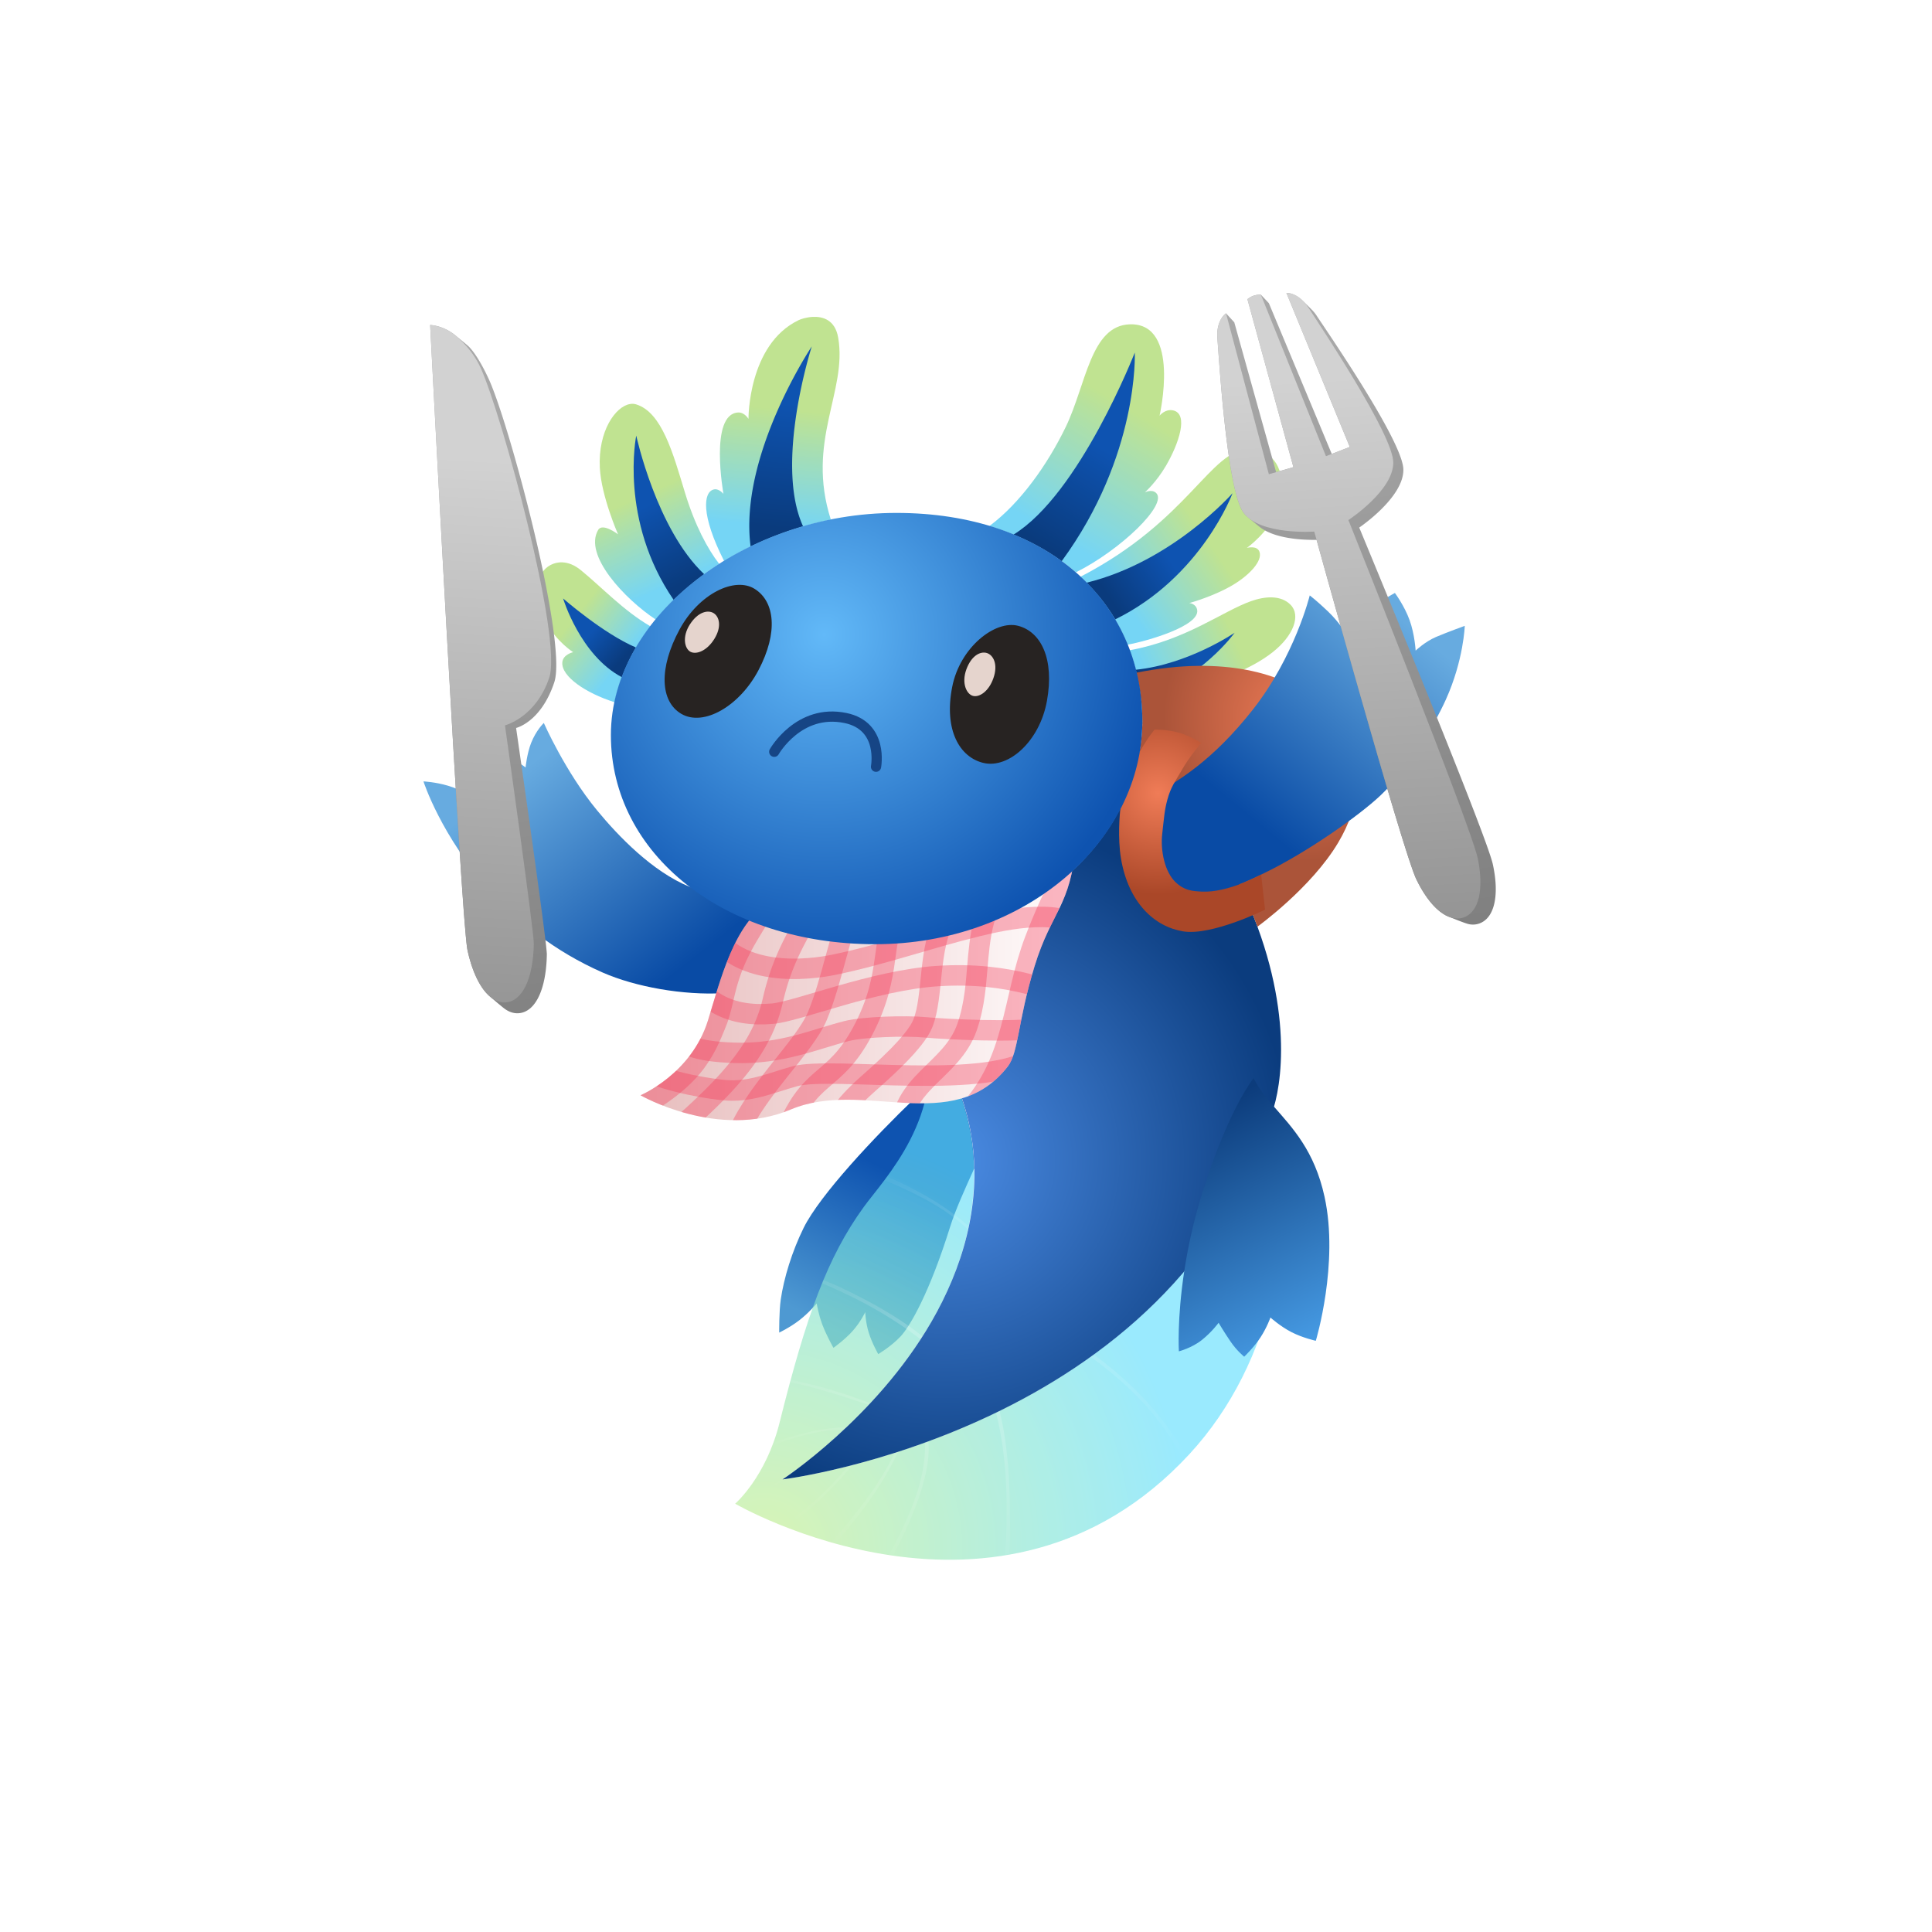 <svg stroke-miterlimit="10" style="fill-rule:nonzero;clip-rule:evenodd;stroke-linecap:round;stroke-linejoin:round" viewBox="0 0 1134 1134" xml:space="preserve" xmlns="http://www.w3.org/2000/svg" xmlns:vectornator="http://vectornator.io" xmlns:xlink="http://www.w3.org/1999/xlink">
  <defs>
    <filter color-interpolation-filters="sRGB" filterUnits="userSpaceOnUse" height="1203.52" id="b" width="1203.52" x="-32.49" y="-32.799">
      <feDropShadow dx="2.27" dy="1.961" flood-color="#0a1e3b" flood-opacity=".397" in="SourceGraphic" result="Shadow" stdDeviation="13.904"/>
    </filter>
    <filter color-interpolation-filters="sRGB" filterUnits="userSpaceOnUse" height="241.739" id="d" width="183.961" x="424.863" y="589.781">
      <feDropShadow dx="2.27" dy="1.961" flood-color="#0a1e3b" flood-opacity=".397" in="SourceGraphic" result="Shadow" stdDeviation="13.904"/>
    </filter>
    <filter color-interpolation-filters="sRGB" filterUnits="userSpaceOnUse" height="381.327" id="f" width="390.742" x="399.022" y="570.906">
      <feDropShadow dx="2.27" dy="1.961" flood-color="#0a1e3b" flood-opacity=".397" in="SourceGraphic" result="Shadow" stdDeviation="13.904"/>
    </filter>
    <filter color-interpolation-filters="sRGB" filterUnits="userSpaceOnUse" height="291.989" id="h" width="334.802" x="399.022" y="657.812">
      <feDropShadow dx="2.27" dy="1.961" flood-color="#0a1e3b" flood-opacity=".397" in="SourceGraphic" result="Shadow" stdDeviation="13.904"/>
    </filter>
    <filter color-interpolation-filters="sRGB" filterUnits="userSpaceOnUse" height="497.314" id="j" width="362.155" x="426.804" y="407.769">
      <feDropShadow dx="2.27" dy="1.961" flood-color="#0a1e3b" flood-opacity=".397" in="SourceGraphic" result="Shadow" stdDeviation="13.904"/>
    </filter>
    <filter color-interpolation-filters="sRGB" filterUnits="userSpaceOnUse" height="233.052" id="l" width="157.987" x="659.317" y="600">
      <feDropShadow dx="2.27" dy="1.961" flood-color="#0a1e3b" flood-opacity=".397" in="SourceGraphic" result="Shadow" stdDeviation="13.904"/>
    </filter>
    <filter color-interpolation-filters="sRGB" filterUnits="userSpaceOnUse" height="151.665" id="n" width="135.711" x="280.781" y="295.3">
      <feDropShadow dx="0" dy="0" flood-color="#b4d492" flood-opacity=".599" in="SourceGraphic" result="Shadow" stdDeviation="13.904"/>
    </filter>
    <filter color-interpolation-filters="sRGB" filterUnits="userSpaceOnUse" height="196.142" id="p" width="142.391" x="314.507" y="202.261">
      <feDropShadow dx="0" dy="0" flood-color="#b4d492" flood-opacity=".599" in="SourceGraphic" result="Shadow" stdDeviation="13.904"/>
    </filter>
    <filter color-interpolation-filters="sRGB" filterUnits="userSpaceOnUse" height="212.817" id="r" width="147.885" x="379.663" y="151.211">
      <feDropShadow dx="0" dy="0" flood-color="#b4d492" flood-opacity=".599" in="SourceGraphic" result="Shadow" stdDeviation="13.904"/>
    </filter>
    <filter color-interpolation-filters="sRGB" filterUnits="userSpaceOnUse" height="215.093" id="t" width="182.101" x="545.971" y="155.591">
      <feDropShadow dx="0" dy="0" flood-color="#b4d492" flood-opacity=".599" in="SourceGraphic" result="Shadow" stdDeviation="13.904"/>
    </filter>
    <filter color-interpolation-filters="sRGB" filterUnits="userSpaceOnUse" height="184.083" id="v" width="187.854" x="599.44" y="229.07">
      <feDropShadow dx="0" dy="0" flood-color="#b4d492" flood-opacity=".599" in="SourceGraphic" result="Shadow" stdDeviation="13.904"/>
    </filter>
    <filter color-interpolation-filters="sRGB" filterUnits="userSpaceOnUse" height="144.096" id="x" width="166.721" x="628.315" y="315.866">
      <feDropShadow dx="0" dy="0" flood-color="#b4d492" flood-opacity=".599" in="SourceGraphic" result="Shadow" stdDeviation="13.904"/>
    </filter>
    <filter color-interpolation-filters="sRGB" filterUnits="userSpaceOnUse" height="115.739" id="z" width="112.271" x="295.752" y="316.507">
      <feDropShadow dx="0" dy="0" flood-color="#b4d492" flood-opacity=".599" in="SourceGraphic" result="Shadow" stdDeviation="13.904"/>
    </filter>
    <filter color-interpolation-filters="sRGB" filterUnits="userSpaceOnUse" height="165.989" id="B" width="110.97" x="337.146" y="220.913">
      <feDropShadow dx="0" dy="0" flood-color="#b4d492" flood-opacity=".599" in="SourceGraphic" result="Shadow" stdDeviation="13.904"/>
    </filter>
    <filter color-interpolation-filters="sRGB" filterUnits="userSpaceOnUse" height="186.989" id="D" width="106.202" x="405.04" y="168.57">
      <feDropShadow dx="0" dy="0" flood-color="#b4d492" flood-opacity=".599" in="SourceGraphic" result="Shadow" stdDeviation="13.904"/>
    </filter>
    <filter color-interpolation-filters="sRGB" filterUnits="userSpaceOnUse" height="191.989" id="F" width="140.704" x="560.158" y="172.163">
      <feDropShadow dx="0" dy="0" flood-color="#b4d492" flood-opacity=".599" in="SourceGraphic" result="Shadow" stdDeviation="13.904"/>
    </filter>
    <filter color-interpolation-filters="sRGB" filterUnits="userSpaceOnUse" height="143.583" id="H" width="155.177" x="603.033" y="254.726">
      <feDropShadow dx="0" dy="0" flood-color="#b4d492" flood-opacity=".599" in="SourceGraphic" result="Shadow" stdDeviation="13.904"/>
    </filter>
    <filter color-interpolation-filters="sRGB" filterUnits="userSpaceOnUse" height="108.864" id="J" width="127.552" x="631.877" y="336.632">
      <feDropShadow dx="0" dy="0" flood-color="#b4d492" flood-opacity=".599" in="SourceGraphic" result="Shadow" stdDeviation="13.904"/>
    </filter>
    <filter color-interpolation-filters="sRGB" filterUnits="userSpaceOnUse" height="228.338" id="L" width="321.075" x="216.065" y="391.546">
      <feDropShadow dx="2.27" dy="1.961" flood-color="#0a1e3b" flood-opacity=".397" in="SourceGraphic" result="Shadow" stdDeviation="13.904"/>
    </filter>
    <filter color-interpolation-filters="sRGB" filterUnits="userSpaceOnUse" height="222.597" id="N" width="198.642" x="634.585" y="358.025">
      <feDropShadow dx="2.27" dy="1.961" flood-color="#0a1e3b" flood-opacity=".397" in="SourceGraphic" result="Shadow" stdDeviation="13.904"/>
    </filter>
    <filter color-interpolation-filters="sRGB" filterUnits="userSpaceOnUse" height="245.596" id="P" width="261.748" x="635.033" y="315.243">
      <feDropShadow dx="2.27" dy="1.961" flood-color="#0a1e3b" flood-opacity=".397" in="SourceGraphic" result="Shadow" stdDeviation="13.904"/>
    </filter>
    <filter color-interpolation-filters="sRGB" filterUnits="userSpaceOnUse" height="188.258" id="R" width="155.179" x="624.374" y="395.461">
      <feDropShadow dx="2.27" dy="1.961" flood-color="#0a1e3b" flood-opacity=".397" in="SourceGraphic" result="Shadow" stdDeviation="13.904"/>
    </filter>
    <filter color-interpolation-filters="sRGB" filterUnits="userSpaceOnUse" height="468.809" id="T" width="671.483" x="230.96" y="150.223">
      <feDropShadow dx="1.492" dy="1.289" flood-color="#0a1e3b" flood-opacity=".2" in="SourceGraphic" result="Shadow" stdDeviation="9.2"/>
    </filter>
    <filter color-interpolation-filters="sRGB" filterUnits="userSpaceOnUse" height="231.362" id="X" width="324.995" x="343.443" y="462.863">
      <feDropShadow dx="2.27" dy="1.961" flood-color="#0a1e3b" flood-opacity=".397" in="SourceGraphic" result="Shadow" stdDeviation="13.904"/>
    </filter>
    <filter color-interpolation-filters="sRGB" filterUnits="userSpaceOnUse" height="322.667" id="ab" width="381.456" x="326.077" y="268.262">
      <feDropShadow dx="2.27" dy="1.961" flood-color="#0a1e3b" flood-opacity=".397" in="SourceGraphic" result="Shadow" stdDeviation="13.904"/>
    </filter>
    <linearGradient gradientTransform="rotate(116.898 53.754 509.933) scale(97.36)" gradientUnits="userSpaceOnUse" id="c" x1="0" x2="1" y1="0" y2="0">
      <stop offset="0" stop-color="#0e53b0"/>
      <stop offset="1" stop-color="#4e99d2"/>
    </linearGradient>
    <linearGradient gradientTransform="scale(-152.484) rotate(63.285 1.66 -6.704)" gradientUnits="userSpaceOnUse" id="k" x1="0" x2="1" y1="0" y2="0">
      <stop offset="0" stop-color="#479ce5"/>
      <stop offset="1" stop-color="#0c3c7c"/>
    </linearGradient>
    <linearGradient gradientTransform="scale(41.132) rotate(38.096 -8.708 16.265)" gradientUnits="userSpaceOnUse" id="m" x1="0" x2="1" y1="0" y2="0">
      <stop offset="0" stop-color="#b0dc75"/>
      <stop offset=".913" stop-color="#53cbf2"/>
    </linearGradient>
    <linearGradient gradientTransform="rotate(65.886 -37.742 435.084) scale(59.58)" gradientUnits="userSpaceOnUse" id="o" x1="0" x2="1" y1="0" y2="0">
      <stop offset="0" stop-color="#b0dc75"/>
      <stop offset=".913" stop-color="#53cbf2"/>
    </linearGradient>
    <linearGradient gradientTransform="scale(-75.447) rotate(-84.485 -4.803 1.767)" gradientUnits="userSpaceOnUse" id="q" x1="0" x2="1" y1="0" y2="0">
      <stop offset="0" stop-color="#b0dc75"/>
      <stop offset=".913" stop-color="#53cbf2"/>
    </linearGradient>
    <linearGradient gradientTransform="rotate(120.97 262.312 305.488) scale(94.189)" gradientUnits="userSpaceOnUse" id="s" x1="0" x2="1" y1="0" y2="0">
      <stop offset="0" stop-color="#b0dc75"/>
      <stop offset=".913" stop-color="#53cbf2"/>
    </linearGradient>
    <linearGradient gradientTransform="rotate(145.66 304.75 265.477) scale(66.72)" gradientUnits="userSpaceOnUse" id="u" x1="0" x2="1" y1="0" y2="0">
      <stop offset="0" stop-color="#b0dc75"/>
      <stop offset=".913" stop-color="#53cbf2"/>
    </linearGradient>
    <linearGradient gradientTransform="scale(-61.53) rotate(-24.066 -20.23 24.592)" gradientUnits="userSpaceOnUse" id="w" x1="0" x2="1" y1="0" y2="0">
      <stop offset="0" stop-color="#b0dc75"/>
      <stop offset=".913" stop-color="#53cbf2"/>
    </linearGradient>
    <linearGradient gradientTransform="rotate(41.795 -315.529 638.945) scale(24.144)" gradientUnits="userSpaceOnUse" id="y" x1="0" x2="1" y1="0" y2="0">
      <stop offset="0" stop-color="#0e53b0"/>
      <stop offset="1" stop-color="#0a3b7d"/>
    </linearGradient>
    <linearGradient gradientTransform="scale(50.375) rotate(63.99 -.96 8.967)" gradientUnits="userSpaceOnUse" id="A" x1="0" x2="1" y1="0" y2="0">
      <stop offset="0" stop-color="#0e53b0"/>
      <stop offset="1" stop-color="#0a3b7d"/>
    </linearGradient>
    <linearGradient gradientTransform="rotate(96.199 125.041 325.905) scale(73.246)" gradientUnits="userSpaceOnUse" id="C" x1="0" x2="1" y1="0" y2="0">
      <stop offset="0" stop-color="#0e53b0"/>
      <stop offset="1" stop-color="#0a3b7d"/>
    </linearGradient>
    <linearGradient gradientTransform="rotate(-58.255 593.671 -389.517) scale(66.956)" gradientUnits="userSpaceOnUse" id="E" x1="0" x2="1" y1="0" y2="0">
      <stop offset="0" stop-color="#0a3b7d"/>
      <stop offset="1" stop-color="#0e53b1"/>
    </linearGradient>
    <linearGradient gradientTransform="rotate(-33.845 903.23 -894.897) scale(41.923)" gradientUnits="userSpaceOnUse" id="G" x1="0" x2="1" y1="0" y2="0">
      <stop offset="0" stop-color="#0a3b7d"/>
      <stop offset="1" stop-color="#0e53b1"/>
    </linearGradient>
    <linearGradient gradientTransform="scale(-36.149) rotate(-21.631 -37.823 45.572)" gradientUnits="userSpaceOnUse" id="I" x1="0" x2="1" y1="0" y2="0">
      <stop offset="0" stop-color="#0e53b0"/>
      <stop offset="1" stop-color="#0a3b7d"/>
    </linearGradient>
    <linearGradient gradientTransform="scale(-148.89 148.89) rotate(-51.898 2.676 4.622)" gradientUnits="userSpaceOnUse" id="K" x1="0" x2="1" y1="0" y2="0">
      <stop offset="0" stop-color="#094ba5"/>
      <stop offset="1" stop-color="#67abe0"/>
    </linearGradient>
    <linearGradient gradientTransform="scale(146.593) rotate(-50.678 5.842 -3.593)" gradientUnits="userSpaceOnUse" id="O" x1="0" x2="1" y1="0" y2="0">
      <stop offset="0" stop-color="#094ba5"/>
      <stop offset="1" stop-color="#67abe0"/>
    </linearGradient>
    <linearGradient gradientTransform="matrix(88.649 575.891 551.305 -71.806 283.886 269.379)" gradientUnits="userSpaceOnUse" id="S" x1="0" x2="1" y1="0" y2="0">
      <stop offset="0" stop-color="#a8a8a8"/>
      <stop offset="1" stop-color="#656565"/>
    </linearGradient>
    <linearGradient gradientTransform="scale(575.966 -575.966) rotate(-86.942 .475 -.905)" gradientUnits="userSpaceOnUse" id="U" x1="0" x2="1" y1="0" y2="0">
      <stop offset="0" stop-color="#d2d2d2"/>
      <stop offset="1" stop-color="#656565"/>
    </linearGradient>
    <linearGradient gradientTransform="matrix(-27.492 577.758 549.162 34.908 283.886 269.379)" gradientUnits="userSpaceOnUse" id="V" x1="0" x2="1" y1="0" y2="0">
      <stop offset="0" stop-color="#d2d2d2"/>
      <stop offset="1" stop-color="#656565"/>
    </linearGradient>
    <linearGradient gradientTransform="translate(375.933 576.583) scale(255.474)" gradientUnits="userSpaceOnUse" id="W" x1="0" x2="1" y1="0" y2="0">
      <stop offset="0" stop-color="#e7bdbd"/>
      <stop offset="1" stop-color="#fffdfd"/>
    </linearGradient>
    <radialGradient cx="0" cy="0" gradientTransform="rotate(-35.699 1635.06 -240.425) scale(253.01)" gradientUnits="userSpaceOnUse" id="e" r="1">
      <stop offset="0" stop-color="#c3ee89"/>
      <stop offset="1" stop-color="#60defe"/>
    </radialGradient>
    <radialGradient cx="0" cy="0" gradientTransform="rotate(145.27 159.332 489.742) scale(139.145)" gradientUnits="userSpaceOnUse" id="g" r="1">
      <stop offset="0" stop-color="#fff"/>
      <stop offset="1" stop-color="#fff" stop-opacity="0"/>
    </radialGradient>
    <radialGradient cx="0" cy="0" gradientTransform="scale(205.041) rotate(3.506 -52.88 45.856)" gradientUnits="userSpaceOnUse" id="i" r="1">
      <stop offset="0" stop-color="#4c8de5"/>
      <stop offset="1" stop-color="#0b3c7e"/>
    </radialGradient>
    <radialGradient cx="0" cy="0" gradientTransform="rotate(78.571 125.67 679.203) scale(83.649)" gradientUnits="userSpaceOnUse" id="M" r="1">
      <stop offset="0" stop-color="#f07c57"/>
      <stop offset="1" stop-color="#ab5439"/>
    </radialGradient>
    <radialGradient cx="0" cy="0" gradientTransform="scale(59.469) rotate(39.23 -5.269 19.952)" gradientUnits="userSpaceOnUse" id="Q" r="1">
      <stop offset="0" stop-color="#f07c57"/>
      <stop offset="1" stop-color="#aa4728"/>
    </radialGradient>
    <radialGradient cx="0" cy="0" gradientTransform="rotate(45.17 -206.061 767.908) scale(197.053)" gradientUnits="userSpaceOnUse" id="aa" r="1">
      <stop offset="0" stop-color="#62b9f8"/>
      <stop offset="1" stop-color="#0e53b0"/>
    </radialGradient>
    <path d="M452.859 528.751c-22.007 12.068-30.216 47.53-37.363 70.363-9.818 31.364-39.563 43.758-39.563 43.758s45.563 26.333 88.239 8.347c42.677-17.986 95.025 16.049 127.233-25.105 6.573-8.398 5.817-26.296 15.818-58.909 10-32.613 21.273-35.182 24.184-71.543" id="Y"/>
  </defs>
  <clipPath id="a">
    <path d="M0 0h1134v1134H0z"/>
  </clipPath>
  <path d="M554.887 622.58c-4.302 6.55-10.413 14.819-18.125 22.219-23.24 22.3-55.543 56.6-65.062 75.906-6.828 13.848-11.588 29.417-13.438 42.094-1.01 6.924-.906 19.375-.906 19.375s6.432-3.068 11.938-7.344 10.094-9.75 10.093-9.75c0 0 .858 5.954 3.313 12.469 2.455 6.514 6.5 13.562 6.5 13.562s6.623-4.672 11.281-9.906c4.658-5.234 7.375-11.031 7.375-11.031s.157 5.913 2.063 12.062c1.906 6.15 5.562 12.563 5.562 12.563s7.326-4.243 13.063-10.313c5.736-6.07 17.175-26.067 29.093-64.25 3.158-10.114 8.854-22.579 14.157-34.344-.459-20.676-5.553-41.99-16.907-63.312Z" fill="url(#c)" filter="url(#d)" vectornator:shadowAngle=".713" vectornator:shadowColor="#0a1e3b" vectornator:shadowOffset="3" vectornator:shadowOpacity=".397" vectornator:shadowRadius="27.808" vectornator:layerName="Bein R"/>
  <path d="M543.012 603.705c12.657 50.992-24.073 88.284-35.937 104.625-21.463 29.562-33.81 63.83-49.5 126.687-7.988 32.004-26.063 47.594-26.063 47.594s155.777 90.623 266.469-28.937c50.229-54.253 64.998-135.547 48-198.782-60.004 185.652-286.687 213.469-286.687 213.469s54.595-35.676 87.468-92.656c27.814-48.21 39.936-111.077-3.75-172Z" fill="url(#e)" filter="url(#f)" vectornator:shadowAngle=".713" vectornator:shadowColor="#0a1e3b" vectornator:shadowOffset="3" vectornator:shadowOpacity=".397" vectornator:shadowRadius="27.808" opacity=".8" vectornator:layerName="Flosse 2"/>
  <path d="M520.637 690.611c-.507.692-.968 1.396-1.468 2.063 7.829 3.303 19.923 8.585 30.562 15.093 9.848 6.025 15.124 10.698 18.406 13.907.14-.635.275-1.27.407-1.907-8.261-7.529-23.692-18.767-47.907-29.156Zm-37.25 60.75c-.258.619-.493 1.248-.75 1.875 6.727 2.859 18.114 7.861 30.5 14.875 13.484 7.636 22.975 14.736 27.219 18 .364-.559.703-1.154 1.063-1.719-15.49-12.805-41.088-26.196-58.032-33.031Zm158.469 43.656c-.592.431-1.187.856-1.781 1.282 8.043 5.866 21.932 16.717 33.406 29.781 9.435 10.742 16.595 22.31 21.344 30.781.651-.674 1.321-1.28 1.969-1.969-8.711-14.983-24.79-38.005-54.938-59.875Zm-177.5 14.844c-.136.498-.27 1.03-.406 1.531 3.715.725 9.245 1.895 17.687 4.282 11.48 3.246 24.365 7.609 28.063 8.875.31-.329.627-.668.937-1-13.851-5.246-27.899-9.755-46.281-13.688Zm122.25 18.094c-.661.325-1.339.68-2 1 1.344 5.432 4.361 18.45 5.625 37.156 1.369 20.259.178 40.965-.187 46.719.842-.137 1.688-.288 2.531-.438.992-34.183-.513-63.576-5.969-84.437Zm-90.937 9.844c-14.37.501-27.07 3.853-41.688 8.875-.245.669-.529 1.225-.781 1.875 6.479-2.407 14.718-5.253 22.594-7.063 9.292-2.135 15.325-2.273 19.187-2.187.515-.481 1.043-1.009 1.563-1.5-.286.007-.591-.01-.875 0Zm49.218 8c-.667.245-1.337.509-2 .75.257 4.495.121 15.132-4.875 30.312-5.033 15.296-13.386 30.634-16.281 35.844.818.125 1.614.258 2.438.375 7.081-13.736 22.872-44.658 20.718-67.281Zm-17.75 6.187c-.7.227-1.369.436-2.062.656-1.016 2.283-5.192 11.449-14.438 24.438-8.335 11.711-18.24 23.094-22.75 28.219.748.213 1.586.384 2.344.593 18.533-20.763 30.977-40.378 36.906-53.906Zm-26.812 7.875c-.792.205-1.695.46-2.469.656-2.156 2.617-8.622 10.323-17.875 18.782-8.286 7.575-16.12 13.351-20.312 16.375.58.23 1.248.487 1.843.718 10.371-7.737 22.072-16.269 38.813-36.531Zm-38.594 8.125c-.422.057-2.437.375-2.437.375s.421-.302.437-.312c-4.043 2.158-21.988 11.765-25.5 13.281-1.508.651-1.368.55-2.406.969a31.38 31.38 0 0 0-.313.312s1.363.696 1.625.844c10.719-4.914 26.669-14.323 28.594-15.469Z" fill="url(#g)" filter="url(#h)" vectornator:shadowAngle=".713" vectornator:shadowColor="#0a1e3b" vectornator:shadowOffset="3" vectornator:shadowOpacity=".397" vectornator:shadowRadius="27.808" opacity=".5" vectornator:layerName="Flosse 1"/>
  <g vectornator:layerName="Körper">
    <path d="M654.263 480.455c-25.202 42.951-77.716 73.75-140.594 73.75-7.381 0-14.543-.475-21.594-1.188 100.662 74.988 90.34 160.89 54.688 222.688-32.874 56.98-87.469 92.656-87.469 92.656s230.711-28.197 288.312-218.187c5.744-18.946 11.366-69.084-22.742-136.49-34.108-67.406-55.478-73.116-55.478-73.116s-4.948 18.566-15.123 39.887Z" fill="url(#i)" filter="url(#j)" vectornator:layerName="Kurve 1" vectornator:shadowAngle=".713" vectornator:shadowColor="#0a1e3b" vectornator:shadowOffset="3" vectornator:shadowOpacity=".397" vectornator:shadowRadius="27.808"/>
  </g>
  <path d="m735.825 632.799-.875 1.156c-11.188 15.923-21.996 42.572-29.875 68.25-4.979 16.226-7.996 30.969-9.969 43.906-4.319 28.33-3.156 47.063-3.156 47.063s7.592-1.937 13.531-6.688c5.94-4.75 9.782-10.062 9.781-10.062 0 0 3.265 5.507 7.032 11.031 3.767 5.524 8 8.875 8 8.875s5.744-5.471 9.562-11.344c3.819-5.873 5.844-11.656 5.844-11.656s5.723 5.182 12.375 8.594c6.652 3.411 14.25 5.062 14.25 5.062s13.705-45.258 5.125-84.531c-5.946-27.218-19.032-40.648-29.688-52.906-4.719-5.43-9.072-10.768-11.937-16.75Z" fill="url(#k)" filter="url(#l)" vectornator:shadowAngle=".713" vectornator:shadowColor="#0a1e3b" vectornator:shadowOffset="3" vectornator:shadowOpacity=".397" vectornator:shadowRadius="27.808" vectornator:layerName="Bein L"/>
  <g opacity=".8" vectornator:layerName="Fühler 2">
    <path d="M330.262 330.08c-5.406-.286-9.7 2.57-11.656 5.562-5.634 8.622-2.612 21.263 1.938 29.657 6.21 11.458 15.875 17.5 15.875 17.5s-6.074 1.281-6.375 6.093c-.508 8.102 13.467 17.821 30.75 23.313 3.317-15.898 10.538-30.968 20.937-44.625-15.732-9.121-28.425-22.831-40.812-32.938-3.789-3.091-7.413-4.39-10.657-4.562Z" fill="url(#m)" filter="url(#n)" vectornator:shadowAngle="1.571" vectornator:shadowColor="#b4d492" vectornator:shadowOffset="0" vectornator:shadowOpacity=".599" vectornator:shadowRadius="27.808"/>
    <path d="M369.794 237.142c-8.576 1.441-18.79 15.854-17.719 37.375.832 16.719 10.687 39.094 10.687 39.094s-9.061-6.906-11.625-2.625c-8.868 14.812 15.7 40.738 33.75 52.656 10.14-12.329 22.707-23.437 37.25-32.687-6.601-8.412-14.251-22.525-20.125-41.906-6.968-22.997-13.516-47.116-28.687-51.719-1.122-.34-2.306-.393-3.531-.188Z" fill="url(#o)" filter="url(#p)" vectornator:shadowAngle="1.571" vectornator:shadowColor="#b4d492" vectornator:shadowOffset="0" vectornator:shadowOpacity=".599" vectornator:shadowRadius="27.808"/>
    <path d="M476.731 186.017c-3.64.239-6.805 1.328-8.062 1.938-29.712 14.418-29.344 57.906-29.344 57.906s-2.302-3.91-6-3.75c-17.168.742-8.688 47.781-8.688 47.781.001.001-2.614-3.353-5.718-2.593-6.041 1.478-7.728 14.844 6.093 41.968 18.526-11.305 39.852-19.697 62.657-24.25-14.735-46.109 9.763-75.198 4.312-106.812-1.825-10.588-9.182-12.584-15.25-12.188Z" fill="url(#q)" filter="url(#r)" vectornator:shadowAngle="1.571" vectornator:shadowColor="#b4d492" vectornator:shadowOffset="0" vectornator:shadowOpacity=".599" vectornator:shadowRadius="27.808"/>
    <path d="M663.2 190.361c-23.108.668-25.678 35.508-37.688 60.313-10.776 22.259-26.825 44.756-44.781 58.093 19.887 5.986 37.059 15.198 50.781 27.157 25.952-12.897 54.38-40.042 47-46.657-2.591-2.322-6.562-.25-6.562-.25s6.741-5.882 12.5-15.781c7.417-12.748 13.47-30.408 4.031-32.375-4.616-.962-7.875 3.125-7.875 3.125s12.657-54.493-17.406-53.625Z" fill="url(#s)" filter="url(#t)" vectornator:shadowAngle="1.571" vectornator:shadowColor="#b4d492" vectornator:shadowOffset="0" vectornator:shadowOpacity=".599" vectornator:shadowRadius="27.808"/>
    <path d="M732.856 263.83c-22.293-.083-34.909 41.694-98.656 74.687 12.168 11.304 21.48 24.767 27.625 39.875 11.546-2.08 42.293-10.965 40.875-20.281-.586-3.848-4.625-4.156-4.625-4.156s14.577-3.915 26.125-10.938c9.176-5.579 17.116-13.877 15-19.281-1.467-3.746-7.344-2.156-7.344-2.156s13.405-9.337 18.688-23.781c3.857-10.548 2.406-26.238-7-31.032-3.906-1.99-7.405-2.925-10.688-2.937Z" fill="url(#u)" filter="url(#v)" vectornator:shadowAngle="1.571" vectornator:shadowColor="#b4d492" vectornator:shadowOffset="0" vectornator:shadowOpacity=".599" vectornator:shadowRadius="27.808"/>
    <path d="M746.731 350.642c-4.084-.151-8.438.794-12.375 2.188-16.904 5.985-37.99 22.767-71.281 28.844 4.782 12.901 7.438 26.861 7.437 41.687 0 .548-.085 1.079-.093 1.625 19.58 1.705 16.187-7.25 16.187-7.25s32.356-3.475 32.188-14.062c-.057-3.599-3.907-4.688-3.907-4.688s18.67-5.54 32.125-16.187c12.2-9.654 16.656-21.485 10.532-27.782-2.895-2.975-6.729-4.223-10.813-4.375Z" fill="url(#w)" filter="url(#x)" vectornator:shadowAngle="1.571" vectornator:shadowColor="#b4d492" vectornator:shadowOffset="0" vectornator:shadowOpacity=".599" vectornator:shadowRadius="27.808"/>
  </g>
  <g vectornator:layerName="Ebene 2">
    <path d="M330.512 351.267c.001 0 10.04 33.344 34.5 46.219 2.232-5.967 4.948-11.811 8.25-17.437-19.247-8.196-42.75-28.782-42.75-28.782Z" fill="url(#y)" filter="url(#z)" vectornator:shadowAngle="1.571" vectornator:shadowColor="#b4d492" vectornator:shadowOffset="0" vectornator:shadowOpacity=".599" vectornator:shadowRadius="27.808"/>
    <path d="M373.45 255.674s-10.227 49.587 21.969 96.468c5.494-5.37 11.492-10.413 17.937-15.093-28.016-26.294-39.906-81.375-39.906-81.375Z" fill="url(#A)" filter="url(#B)" vectornator:shadowAngle="1.571" vectornator:shadowColor="#b4d492" vectornator:shadowOffset="0" vectornator:shadowOpacity=".599" vectornator:shadowRadius="27.808"/>
    <path d="M476.481 203.33s-42.921 64.193-35.906 117.469a194.26 194.26 0 0 1 30.812-11.813c-17.018-37.115 5.094-105.656 5.094-105.656Z" fill="url(#C)" filter="url(#D)" vectornator:shadowAngle="1.571" vectornator:shadowColor="#b4d492" vectornator:shadowOffset="0" vectornator:shadowOpacity=".599" vectornator:shadowRadius="27.808"/>
    <path d="M666.075 206.924s-32.325 82.972-71.156 106.843c10.363 4.261 19.838 9.493 28.25 15.625 45.5-62.077 42.906-122.468 42.906-122.468Z" fill="url(#E)" filter="url(#F)" vectornator:shadowAngle="1.571" vectornator:shadowColor="#b4d492" vectornator:shadowOffset="0" vectornator:shadowOpacity=".599" vectornator:shadowRadius="27.808"/>
    <path d="M723.45 289.486s-35.165 40.12-85.656 52.531c6.49 6.572 12.151 13.727 16.781 21.532 50.686-24.825 68.875-74.063 68.875-74.063Z" fill="url(#G)" filter="url(#H)" vectornator:shadowAngle="1.571" vectornator:shadowColor="#b4d492" vectornator:shadowOffset="0" vectornator:shadowOpacity=".599" vectornator:shadowRadius="27.808"/>
    <path d="M724.669 371.392c0 .001-27.137 18.579-58.032 21.719 1.46 5.723 2.648 11.557 3.25 17.625 36.002-12.806 54.782-39.344 54.782-39.344Z" fill="url(#I)" filter="url(#J)" vectornator:shadowAngle="1.571" vectornator:shadowColor="#b4d492" vectornator:shadowOffset="0" vectornator:shadowOpacity=".599" vectornator:shadowRadius="27.808"/>
    <path d="M424.538 582.945c-23.335 1.345-51.583-3.659-70.817-12.118-28.438-12.506-49.891-30.121-65.75-47.695-29.164-32.315-39.416-64.488-39.416-64.488s7.114.371 14.276 2.505 14.365 6.013 14.365 6.013.071-6.47 1.905-15.303c1.437-6.923 4.768-13.3 4.768-13.3s6.748 1.894 13.318 5.006c6.569 3.113 11.302 6.893 11.302 6.893s.819-8.212 3.258-14.384c2.967-7.504 7.446-11.729 7.446-11.729s12.592 28.626 31.186 51.21c12.628 15.338 32.608 36.076 54.32 44.928 21.712 8.851 49.369 12.795 68.363 18.113 4.867 1.362 30.29 17.258 26.701 20.341-16.228 13.939-46.125 22.329-75.225 24.008Z" fill="url(#K)" filter="url(#L)" vectornator:layerName="Kurve 1" vectornator:shadowAngle=".713" vectornator:shadowColor="#0a1e3b" vectornator:shadowOffset="3" vectornator:shadowOpacity=".397" vectornator:shadowRadius="27.808"/>
    <path d="M703.669 390.83c-11.51.094-23.781 1.458-36.594 4 2.173 9.106 3.438 18.611 3.438 28.531 0 6.989-.875 13.841-2.188 20.594 23.604 18.594 32.27 28.808 49.753 57.362 10.971 17.918 19.993 42.584 19.993 42.584s31.605-22.731 47.395-49.339c12.956-21.832 14.408-42.103 3.109-63.576-14.134-26.861-45.392-40.479-84.906-40.156Z" fill="url(#M)" filter="url(#N)" vectornator:layerName="Kurve 2" vectornator:shadowAngle=".713" vectornator:shadowColor="#0a1e3b" vectornator:shadowOffset="3" vectornator:shadowOpacity=".397" vectornator:shadowRadius="27.808"/>
    <path d="M680.3 515.278c-10.503-5.243-18.125-41.528-8.058-46.459 18.684-9.15 39.993-22.884 63.121-52.306 24.677-31.39 33.396-67.031 33.396-67.031s4.009 3.012 10.605 9.304 10.406 12.688 10.406 12.688 12.035-12.6 12.47-12.933c7.145-5.474 16.499-10.499 16.499-10.499s5.601 7.529 8.642 15.982c3.041 8.453 3.53 17.857 3.53 17.857s5.51-5.27 11.964-8.013c6.454-2.743 16.876-6.518 16.875-6.518 0 0-.616 19.988-11.043 43.168-7.119 15.827-22.783 41.609-38.417 56.369-12.614 11.908-42.986 33.363-68.499 45.707-33.286 16.106-39.162 13.729-61.491 2.684Z" fill="url(#O)" filter="url(#P)" vectornator:layerName="Kurve 3" vectornator:shadowAngle=".713" vectornator:shadowColor="#0a1e3b" vectornator:shadowOffset="3" vectornator:shadowOpacity=".397" vectornator:shadowRadius="27.808"/>
    <path d="M677.669 428.267s-15.752 18.023-20 46.094c-.447 2.951-1.705 17.62.281 29.469 4.362 26.028 19.657 40.106 36.5 42.844 16.843 2.738 48.072-12.74 48.072-12.74l-2.279-20.608s-19.297 10.782-34.781 10.006c-5.545-.277-10.125-.572-15.299-5.361-6.503-6.019-9.126-18.623-7.988-28.578 1.137-9.955 1.286-13.633 3.018-20.041 2.042-7.557 4.826-10.988 7.882-16.366 5.641-9.926 12.063-16.875 12.063-16.875s-6.415-4.128-13.282-6.094c-6.866-1.965-14.187-1.75-14.187-1.75Z" fill="url(#Q)" filter="url(#R)" vectornator:layerName="Kurve 4" vectornator:shadowAngle=".713" vectornator:shadowColor="#0a1e3b" vectornator:shadowOffset="3" vectornator:shadowOpacity=".397" vectornator:shadowRadius="27.808"/>
  </g>
  <g vectornator:layerName="Ebene 4 kopieren">
    <path d="m755.062 171.938 37.219 90.406-10.593 4.094-36.907-88.469-4.719-5.031s-2.215-.072-4.187.593c-1.972.665-3.687 2.063-3.687 2.063l27 98.594-10.157 2.937-24.562-87.937-4.844-5.282s-5.982 3.826-5.063 14.938c.92 11.112 5.515 89.061 15.438 102.25a14.185 14.185 0 0 0 1.79 1.947c1.304 1.187 6.113 5.037 7.059 5.831 8.752 7.352 25.523 8.123 33.932 8.003 2.498 9.02 50.621 182.74 58.5 199.125 5.702 11.858 12.647 19.67 19.414 22.187 1.437.535 9.279 3.863 11.732 4.303 1.991.358 3.945.232 5.823-.428 8.987-3.156 11.946-16.587 7.969-34.812-3.978-18.225-78.407-197.594-78.407-197.594s26.205-17.623 25.907-34.125c-.299-16.502-44.666-80.739-50.781-90.062a22.95 22.95 0 0 0-2.696-3.406c-1.042-1.076-5.77-5.803-7.073-6.852-4.357-3.508-8.106-3.274-8.107-3.273ZM252.469 190.75s18.159 349.806 21.937 367.031c2.654 12.1 6.96 21.164 12.137 26.153 1.588 1.53 7.92 6.858 9.498 8.046 2.731 2.055 5.667 3.01 8.709 2.708 9.727-.969 15.866-14.284 16.219-34.438.123-7.049-18.04-132.97-18.041-132.97 0 0 14.583-3.299 22.407-26.789 7.824-23.489-25.957-150.492-38.341-177.756-2.523-5.555-7.089-14.421-11.682-19.173-1.019-1.054-6.033-5.021-7.624-6.374-7.422-6.312-15.219-6.438-15.219-6.438Z" fill="url(#S)" filter="url(#T)" vectornator:layerName="Kurve 1" vectornator:shadowAngle=".713" vectornator:shadowColor="#0a1e3b" vectornator:shadowOffset="1.971" vectornator:shadowOpacity=".2" vectornator:shadowRadius="18.4"/>
  </g>
  <g vectornator:layerName="Ebene 4 kopieren kopieren">
    <path d="M735.871 173.543c-1.972.665-3.692 2.061-3.692 2.061l27.005 98.596-14.413 4.164-25.149-94.47s-5.973 3.834-5.054 14.946c.92 11.112 5.516 89.056 15.439 102.244 9.923 13.188 41.405 10.933 41.405 10.933s51.786 187.169 59.87 203.98c8.084 16.811 18.683 25.587 27.709 22.543 9.025-3.045 12.143-16.448 8.393-34.721-3.75-18.273-75.93-198.562-75.93-198.563 0 0 26.436-17.28 26.344-33.784-.093-16.504-43.665-81.301-49.664-90.7-5.999-9.399-13.073-8.832-13.073-8.832l37.208 90.403-13.991 5.416-38.211-94.816s-2.224-.065-4.196.6Z" fill="url(#U)" vectornator:layerName="Kurve 7"/>
    <path d="M252.477 190.76s18.163 349.781 21.941 367.006c4.319 19.689 12.964 31.547 22.691 30.579 9.727-.969 15.865-14.298 16.217-34.453.124-7.049-16.933-128.144-16.933-128.144s18.184-4.563 26.008-28.053c7.824-23.49-27.854-154.423-40.238-181.688-2.523-5.555-7.051-12.496-14.472-18.808-7.422-6.311-15.214-6.439-15.214-6.439Z" fill="url(#V)" vectornator:layerName="Kurve 8"/>
  </g>
  <g vectornator:layerName="Ebene 3">
    <use fill="url(#W)" filter="url(#X)" vectornator:layerName="Kurve 5." vectornator:shadowAngle=".713" vectornator:shadowColor="#0a1e3b" vectornator:shadowOffset="3" vectornator:shadowOpacity=".397" vectornator:shadowRadius="27.808" xlink:href="#Y"/>
    <clipPath clip-rule="nonzero" id="Z">
      <use xlink:href="#Y"/>
    </clipPath>
    <g clip-path="url(#Z)" fill="none" stroke="#f33b5a" stroke-width="12">
      <path d="M433.303 664.982c11.105-25.673 38.751-50.467 46.391-68.479 8.788-20.722 13.801-51.887 20.342-61.33" opacity=".361" vectornator:layerName="Kurve 6"/>
      <path d="M485.353 672.872c0-13.535 15.235-28.87 23.794-36.402 8.894-7.827 28.212-24.883 32.539-35.793 6.376-16.079 2.847-43.927 13.422-62.637" opacity=".361" vectornator:layerName="Kurve 7"/>
      <path d="M583.008 525.96c-9.535 19.07-8.297 37.86-10.862 57.068-.882 6.61-2.216 13.27-4.594 20.007-9.186 26.029-39.047 31.987-39.047 63.355" opacity=".361" vectornator:layerName="Kurve 8"/>
      <path d="M527.49 536.311c-11.533 14.417-3.101 34.827-20.946 68.535-17.846 33.707-31.607 22.758-46.86 63.837" opacity=".361" vectornator:layerName="Kurve 9"/>
      <path d="M367.338 654.575c38.989-19.97 45.878-35.879 53.672-55.617 1.629-4.126 3.374-11.908 4.379-16.286 6.396-27.872 19.742-40.285 32.289-65.38" opacity=".361" vectornator:layerName="Kurve 16"/>
      <path d="M399.885 660.816c26.676-23.545 42.014-41.228 49.807-60.967a88.088 88.088 0 0 0 3.933-12.718c6.396-27.873 16.622-40.286 29.169-65.38" opacity=".361" vectornator:layerName="Kurve 10"/>
      <path d="M628.085 508.942c-7.616 10.467-16.21 31.141-20.621 42.68-13.426 35.124-11.234 71.027-39.387 101.118" opacity=".361" vectornator:layerName="Kurve 11"/>
      <path d="M371.569 625.631c14.717 7.358 35.799 12.466 53.232 14.21 15.385 1.538 27.471-4.189 41.635-8.106 22.126-6.12 115.122 9.037 141.865-12.156" opacity=".361" vectornator:layerName="Kurve 12"/>
      <path d="M395.478 607.135c4.777 5.435 11.175 9.992 35.413 10.827 27.633.951 46.996-7.92 65.946-12.75 10.308-2.628 35.284-3.248 45.936-2.233 13.359 1.272 53.893 3.098 67.343.474" opacity=".361" vectornator:layerName="Kurve 13"/>
      <path d="M399.989 560.895c8.797 27.97 29.774 36.315 53.683 34.06 14.728-1.39 59.137-19.542 96.347-22.025 43.761-2.92 69.525 9.999 84.325 14.807" opacity=".361" vectornator:layerName="Kurve 14"/>
      <path d="M414.199 540.821c15.113 35.412 63.292 27.88 74.769 25.542 28.763-5.857 56.846-15.919 85.378-22.836 15.256-3.698 51.794-11.766 63.833 4.286" opacity=".361" vectornator:layerName="Kurve 15"/>
    </g>
  </g>
  <path d="M358.567 431.473c0-70.086 79.154-130.412 167.594-130.412 88.441 0 144.342 52.21 144.342 122.296 0 70.086-68.405 130.851-156.846 130.851-88.44 0-155.09-52.649-155.09-122.735Z" fill="url(#aa)" filter="url(#ab)" vectornator:shadowAngle=".713" vectornator:shadowColor="#0a1e3b" vectornator:shadowOffset="3" vectornator:shadowOpacity=".397" vectornator:shadowRadius="27.808" vectornator:layerName="Kopf"/>
  <g vectornator:layerName="Augen" fill="#272322">
    <path d="M398.891 369.44c11.34-20.919 32.325-31.157 44.078-23.781 11.752 7.376 13.976 25.349 2.254 47.661-11.098 21.125-32.224 33.356-45.334 25.667-12.406-7.276-13.349-26.763-.998-49.547Z" vectornator:layerName="Kurve 1"/>
    <path d="M558.893 403.219c4.548-23.355 25.272-39.412 38.695-35.898 13.423 3.514 21.404 19.365 16.908 44.165-4.256 23.48-22.317 39.752-37.129 36.346-14.016-3.223-23.428-19.175-18.474-44.613Z" vectornator:layerName="Kurve 2"/>
  </g>
  <g vectornator:layerName="Lichtreflexe" fill="#e5d4cd">
    <path d="M404.965 366.457c4.723-7.313 10.493-8.616 13.846-6.613 3.352 2.003 5.004 7.871.477 15.176-4.421 7.133-10.605 9.302-13.964 7.575-3.473-1.786-5.113-8.776-.359-16.138Z" vectornator:layerName="Kurve 1"/>
    <path d="M567.255 392.784c3.026-8.164 8.376-10.687 12.083-9.458 3.707 1.229 6.591 6.6 3.756 14.712-2.769 7.922-8.336 11.379-11.989 10.422-3.778-.991-6.895-7.459-3.85-15.676Z" vectornator:layerName="Kurve 2"/>
  </g>
  <g vectornator:layerName="Ebene 1">
    <path d="M454.44 441.261s14.37-25.507 41.807-19.82c22.549 4.675 17.943 28.601 17.943 28.601" fill="none" stroke="#164585" stroke-linejoin="miter" stroke-width="6" vectornator:layerName="Kurve 1"/>
  </g>
</svg>

